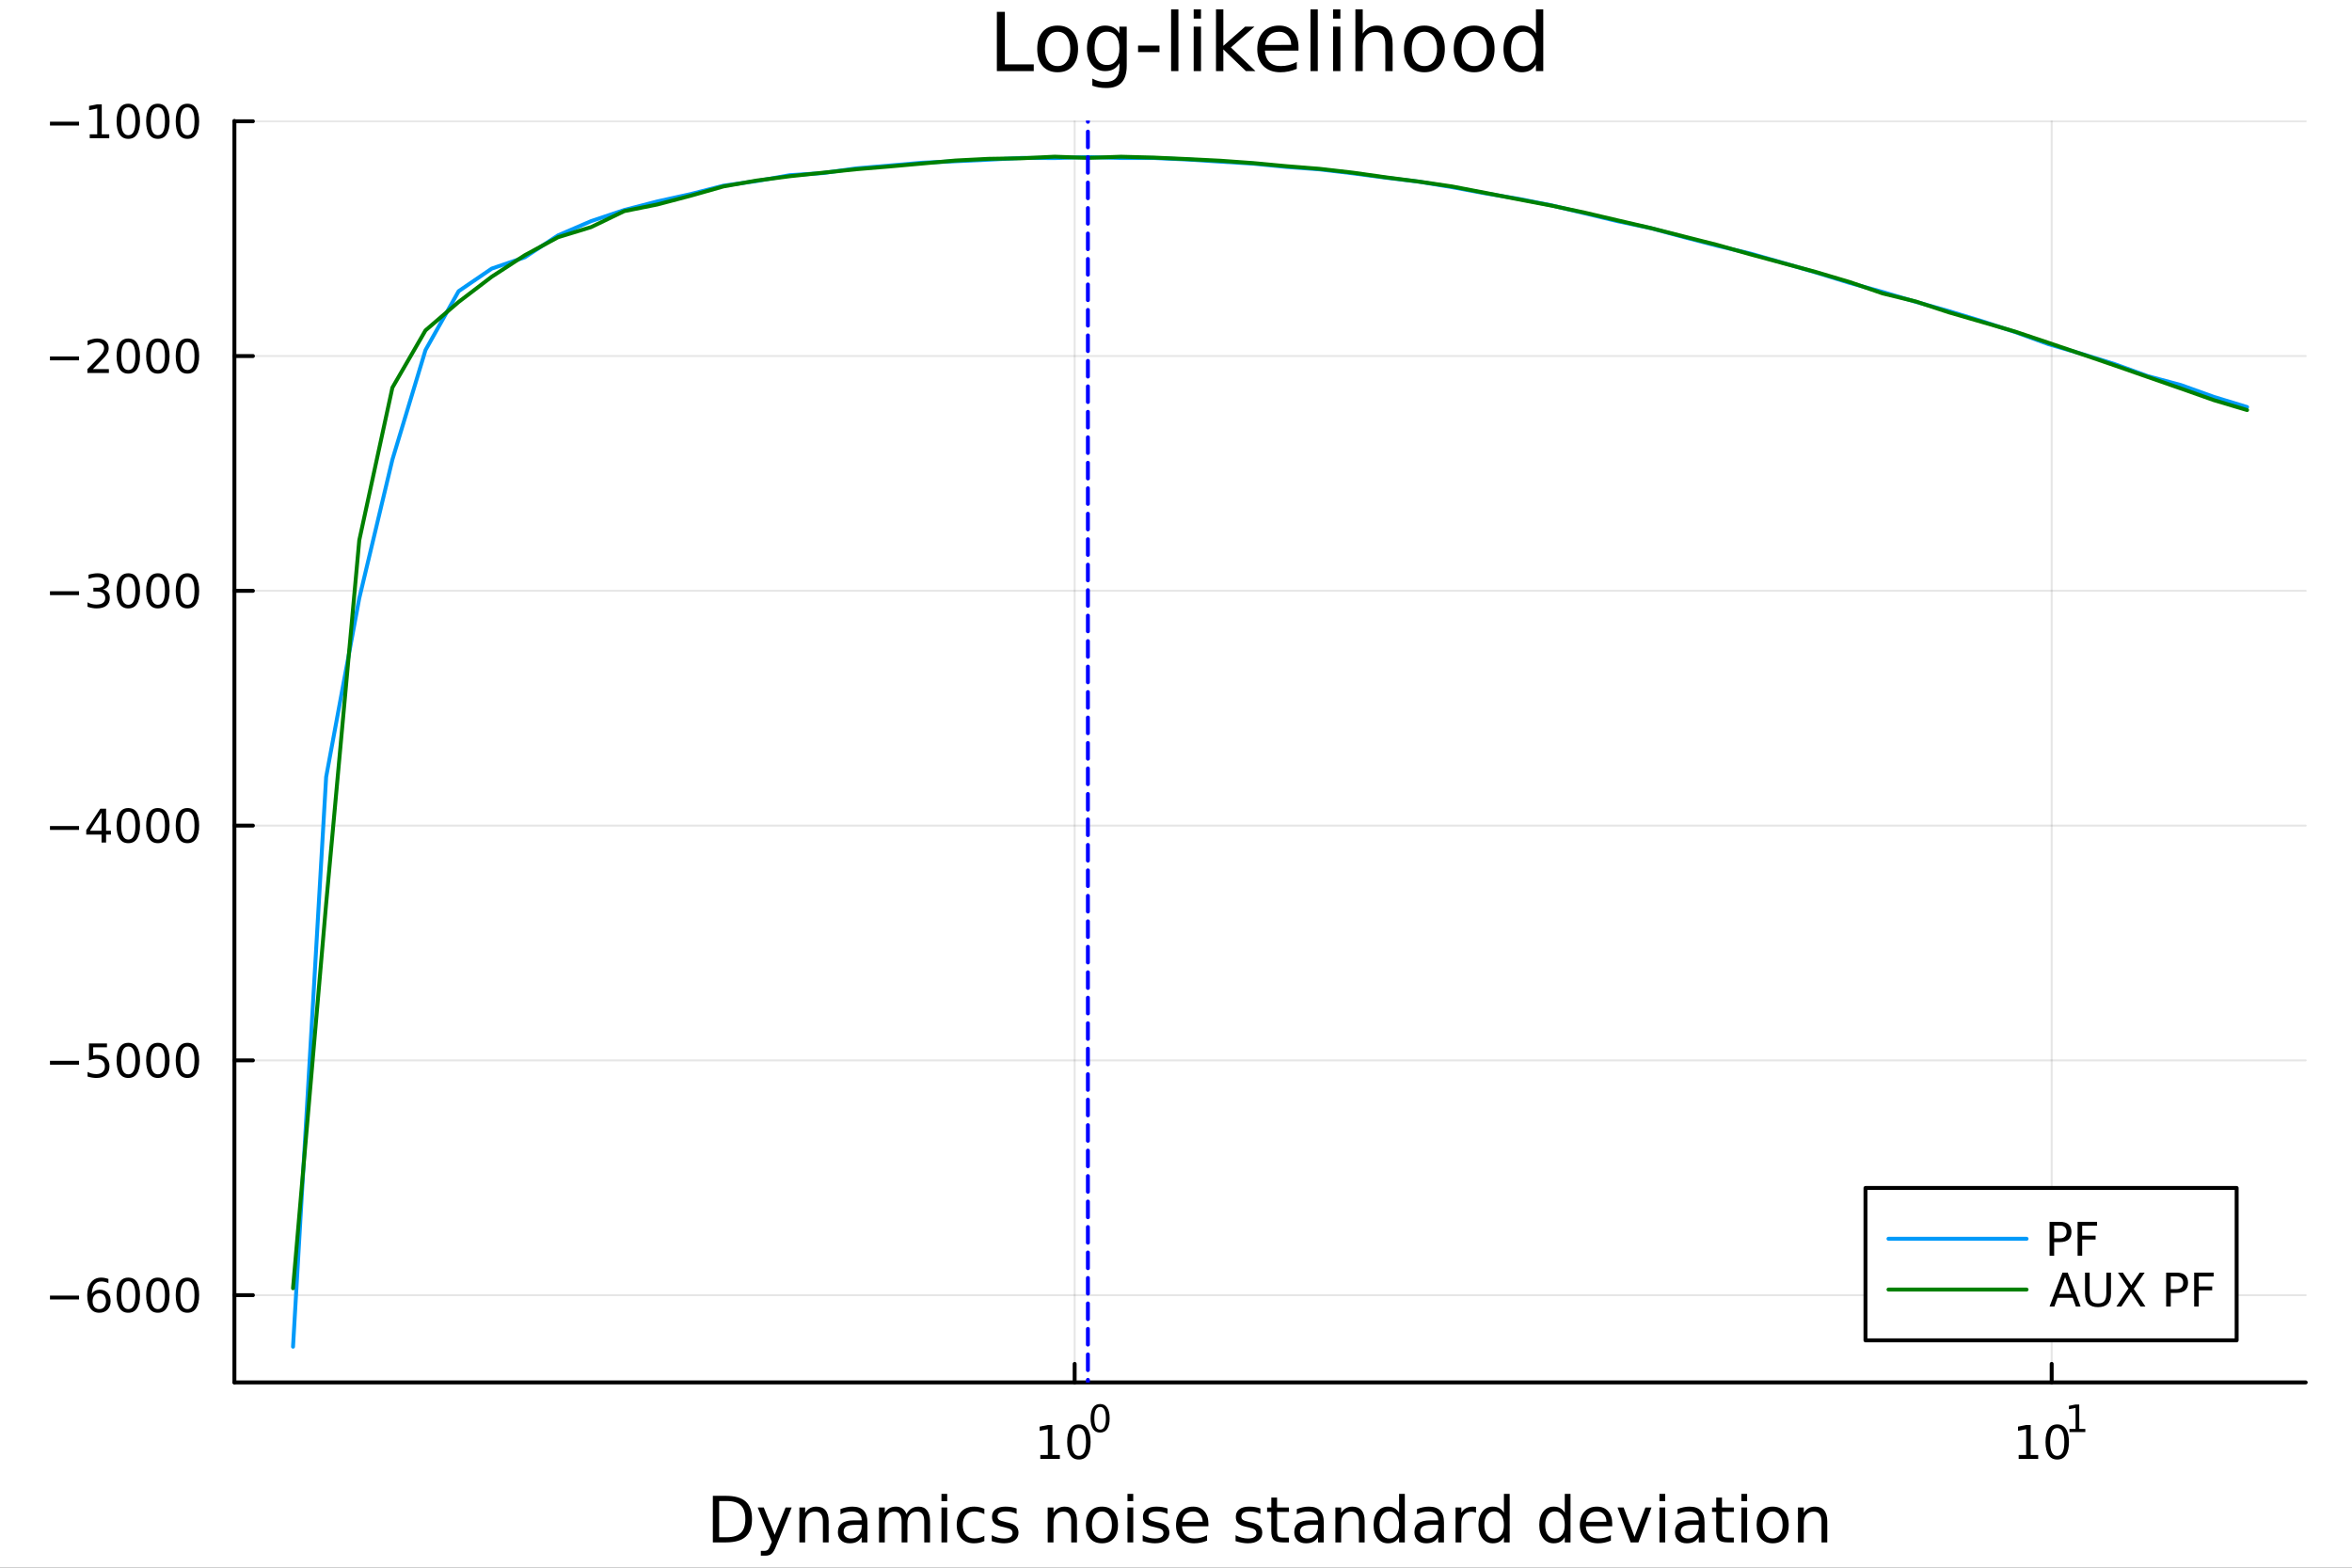 <?xml version="1.0" encoding="utf-8"?>
<svg xmlns="http://www.w3.org/2000/svg" xmlns:xlink="http://www.w3.org/1999/xlink" width="600" height="400" viewBox="0 0 2400 1600">
<rect x="0" y="0" width="2400" height="1600" fill="#333333" stroke="none"/>
<defs>
  <clipPath id="clip560">
    <rect x="0" y="0" width="2400" height="1600"/>
  </clipPath>
</defs>
<path clip-path="url(#clip560)" d="M0 1600 L2400 1600 L2400 0 L0 0  Z" fill="#ffffff" fill-rule="evenodd" fill-opacity="1"/>
<defs>
  <clipPath id="clip561">
    <rect x="480" y="0" width="1681" height="1600"/>
  </clipPath>
</defs>
<path clip-path="url(#clip560)" d="M239.19 1410.9 L2352.76 1410.9 L2352.76 123.472 L239.19 123.472  Z" fill="#ffffff" fill-rule="evenodd" fill-opacity="1"/>
<defs>
  <clipPath id="clip562">
    <rect x="239" y="123" width="2115" height="1288"/>
  </clipPath>
</defs>
<polyline clip-path="url(#clip562)" style="stroke:#000000; stroke-linecap:round; stroke-linejoin:round; stroke-width:2; stroke-opacity:0.1; fill:none" points="1096.58,1410.9 1096.58,123.472 "/>
<polyline clip-path="url(#clip562)" style="stroke:#000000; stroke-linecap:round; stroke-linejoin:round; stroke-width:2; stroke-opacity:0.1; fill:none" points="2093.55,1410.9 2093.55,123.472 "/>
<polyline clip-path="url(#clip562)" style="stroke:#000000; stroke-linecap:round; stroke-linejoin:round; stroke-width:2; stroke-opacity:0.1; fill:none" points="239.19,1321.86 2352.76,1321.86 "/>
<polyline clip-path="url(#clip562)" style="stroke:#000000; stroke-linecap:round; stroke-linejoin:round; stroke-width:2; stroke-opacity:0.1; fill:none" points="239.19,1082.24 2352.76,1082.24 "/>
<polyline clip-path="url(#clip562)" style="stroke:#000000; stroke-linecap:round; stroke-linejoin:round; stroke-width:2; stroke-opacity:0.1; fill:none" points="239.19,842.617 2352.76,842.617 "/>
<polyline clip-path="url(#clip562)" style="stroke:#000000; stroke-linecap:round; stroke-linejoin:round; stroke-width:2; stroke-opacity:0.1; fill:none" points="239.19,602.998 2352.76,602.998 "/>
<polyline clip-path="url(#clip562)" style="stroke:#000000; stroke-linecap:round; stroke-linejoin:round; stroke-width:2; stroke-opacity:0.1; fill:none" points="239.19,363.379 2352.76,363.379 "/>
<polyline clip-path="url(#clip562)" style="stroke:#000000; stroke-linecap:round; stroke-linejoin:round; stroke-width:2; stroke-opacity:0.1; fill:none" points="239.19,123.76 2352.76,123.76 "/>
<polyline clip-path="url(#clip560)" style="stroke:#000000; stroke-linecap:round; stroke-linejoin:round; stroke-width:4; stroke-opacity:1; fill:none" points="239.19,1410.9 2352.76,1410.9 "/>
<polyline clip-path="url(#clip560)" style="stroke:#000000; stroke-linecap:round; stroke-linejoin:round; stroke-width:4; stroke-opacity:1; fill:none" points="1096.58,1410.9 1096.58,1392 "/>
<polyline clip-path="url(#clip560)" style="stroke:#000000; stroke-linecap:round; stroke-linejoin:round; stroke-width:4; stroke-opacity:1; fill:none" points="2093.55,1410.9 2093.55,1392 "/>
<path clip-path="url(#clip560)" d="M1061.56 1485.02 L1069.2 1485.02 L1069.2 1458.66 L1060.89 1460.32 L1060.89 1456.06 L1069.16 1454.4 L1073.83 1454.4 L1073.83 1485.02 L1081.47 1485.02 L1081.47 1488.96 L1061.56 1488.96 L1061.56 1485.02 Z" fill="#000000" fill-rule="nonzero" fill-opacity="1" /><path clip-path="url(#clip560)" d="M1100.91 1457.48 Q1097.3 1457.48 1095.47 1461.04 Q1093.67 1464.58 1093.67 1471.71 Q1093.67 1478.82 1095.47 1482.38 Q1097.3 1485.92 1100.91 1485.92 Q1104.55 1485.92 1106.35 1482.38 Q1108.18 1478.82 1108.18 1471.71 Q1108.18 1464.58 1106.35 1461.04 Q1104.55 1457.48 1100.91 1457.48 M1100.91 1453.77 Q1106.72 1453.77 1109.78 1458.38 Q1112.86 1462.96 1112.86 1471.71 Q1112.86 1480.44 1109.78 1485.04 Q1106.72 1489.63 1100.91 1489.63 Q1095.1 1489.63 1092.03 1485.04 Q1088.97 1480.44 1088.97 1471.71 Q1088.97 1462.96 1092.03 1458.38 Q1095.1 1453.77 1100.91 1453.77 Z" fill="#000000" fill-rule="nonzero" fill-opacity="1" /><path clip-path="url(#clip560)" d="M1122.56 1435.97 Q1119.63 1435.97 1118.14 1438.86 Q1116.68 1441.74 1116.68 1447.53 Q1116.68 1453.31 1118.14 1456.2 Q1119.63 1459.08 1122.56 1459.08 Q1125.52 1459.08 1126.98 1456.2 Q1128.47 1453.31 1128.47 1447.53 Q1128.47 1441.74 1126.98 1438.86 Q1125.52 1435.97 1122.56 1435.97 M1122.56 1432.96 Q1127.28 1432.96 1129.77 1436.7 Q1132.27 1440.43 1132.27 1447.53 Q1132.27 1454.62 1129.77 1458.37 Q1127.28 1462.09 1122.56 1462.09 Q1117.84 1462.09 1115.34 1458.37 Q1112.86 1454.62 1112.86 1447.53 Q1112.86 1440.43 1115.34 1436.7 Q1117.84 1432.96 1122.56 1432.96 Z" fill="#000000" fill-rule="nonzero" fill-opacity="1" /><path clip-path="url(#clip560)" d="M2059.87 1485.02 L2067.51 1485.02 L2067.51 1458.66 L2059.2 1460.32 L2059.2 1456.06 L2067.47 1454.4 L2072.14 1454.4 L2072.14 1485.02 L2079.78 1485.02 L2079.78 1488.96 L2059.87 1488.96 L2059.87 1485.02 Z" fill="#000000" fill-rule="nonzero" fill-opacity="1" /><path clip-path="url(#clip560)" d="M2099.22 1457.48 Q2095.61 1457.48 2093.78 1461.04 Q2091.98 1464.58 2091.98 1471.71 Q2091.98 1478.82 2093.78 1482.38 Q2095.61 1485.92 2099.22 1485.92 Q2102.86 1485.92 2104.66 1482.38 Q2106.49 1478.82 2106.49 1471.71 Q2106.49 1464.58 2104.66 1461.04 Q2102.86 1457.48 2099.22 1457.48 M2099.22 1453.77 Q2105.03 1453.77 2108.09 1458.38 Q2111.17 1462.96 2111.17 1471.71 Q2111.17 1480.44 2108.09 1485.04 Q2105.03 1489.63 2099.22 1489.63 Q2093.41 1489.63 2090.34 1485.04 Q2087.28 1480.44 2087.28 1471.71 Q2087.28 1462.96 2090.34 1458.38 Q2093.41 1453.77 2099.22 1453.77 Z" fill="#000000" fill-rule="nonzero" fill-opacity="1" /><path clip-path="url(#clip560)" d="M2111.71 1458.35 L2117.92 1458.35 L2117.92 1436.93 L2111.17 1438.28 L2111.17 1434.82 L2117.88 1433.47 L2121.68 1433.47 L2121.68 1458.35 L2127.89 1458.35 L2127.89 1461.55 L2111.71 1461.55 L2111.71 1458.35 Z" fill="#000000" fill-rule="nonzero" fill-opacity="1" /><path clip-path="url(#clip560)" d="M733.834 1531.95 L733.834 1568.9 L741.6 1568.9 Q751.435 1568.9 755.986 1564.45 Q760.569 1559.99 760.569 1550.38 Q760.569 1540.83 755.986 1536.4 Q751.435 1531.95 741.6 1531.95 L733.834 1531.95 M727.404 1526.67 L740.613 1526.67 Q754.427 1526.67 760.888 1532.43 Q767.349 1538.16 767.349 1550.38 Q767.349 1562.66 760.856 1568.42 Q754.363 1574.19 740.613 1574.19 L727.404 1574.19 L727.404 1526.67 Z" fill="#000000" fill-rule="nonzero" fill-opacity="1" /><path clip-path="url(#clip560)" d="M792.175 1577.5 Q789.693 1583.86 787.337 1585.8 Q784.982 1587.74 781.035 1587.74 L776.356 1587.74 L776.356 1582.84 L779.794 1582.84 Q782.213 1582.84 783.55 1581.7 Q784.886 1580.55 786.51 1576.29 L787.56 1573.61 L773.142 1538.54 L779.348 1538.54 L790.488 1566.42 L801.628 1538.54 L807.835 1538.54 L792.175 1577.5 Z" fill="#000000" fill-rule="nonzero" fill-opacity="1" /><path clip-path="url(#clip560)" d="M845.552 1552.67 L845.552 1574.19 L839.695 1574.19 L839.695 1552.86 Q839.695 1547.8 837.722 1545.29 Q835.748 1542.77 831.802 1542.77 Q827.059 1542.77 824.322 1545.79 Q821.585 1548.82 821.585 1554.04 L821.585 1574.19 L815.696 1574.19 L815.696 1538.54 L821.585 1538.54 L821.585 1544.08 Q823.685 1540.86 826.518 1539.27 Q829.383 1537.68 833.107 1537.68 Q839.25 1537.68 842.401 1541.5 Q845.552 1545.29 845.552 1552.67 Z" fill="#000000" fill-rule="nonzero" fill-opacity="1" /><path clip-path="url(#clip560)" d="M873.433 1556.27 Q866.336 1556.27 863.598 1557.89 Q860.861 1559.51 860.861 1563.43 Q860.861 1566.55 862.898 1568.39 Q864.967 1570.21 868.5 1570.21 Q873.37 1570.21 876.298 1566.77 Q879.258 1563.3 879.258 1557.57 L879.258 1556.27 L873.433 1556.27 M885.115 1553.85 L885.115 1574.19 L879.258 1574.19 L879.258 1568.77 Q877.253 1572.02 874.261 1573.58 Q871.269 1575.11 866.94 1575.11 Q861.466 1575.11 858.219 1572.05 Q855.005 1568.97 855.005 1563.81 Q855.005 1557.79 859.015 1554.74 Q863.057 1551.68 871.046 1551.68 L879.258 1551.68 L879.258 1551.11 Q879.258 1547.07 876.584 1544.87 Q873.943 1542.64 869.137 1542.64 Q866.081 1542.64 863.185 1543.38 Q860.288 1544.11 857.615 1545.57 L857.615 1540.16 Q860.829 1538.92 863.853 1538.31 Q866.877 1537.68 869.741 1537.68 Q877.476 1537.68 881.295 1541.69 Q885.115 1545.7 885.115 1553.85 Z" fill="#000000" fill-rule="nonzero" fill-opacity="1" /><path clip-path="url(#clip560)" d="M924.932 1545.38 Q927.128 1541.43 930.184 1539.56 Q933.239 1537.68 937.377 1537.68 Q942.947 1537.68 945.971 1541.59 Q948.994 1545.48 948.994 1552.67 L948.994 1574.19 L943.106 1574.19 L943.106 1552.86 Q943.106 1547.74 941.292 1545.25 Q939.478 1542.77 935.754 1542.77 Q931.202 1542.77 928.56 1545.79 Q925.919 1548.82 925.919 1554.04 L925.919 1574.19 L920.03 1574.19 L920.03 1552.86 Q920.03 1547.7 918.216 1545.25 Q916.402 1542.77 912.614 1542.77 Q908.127 1542.77 905.485 1545.83 Q902.843 1548.85 902.843 1554.04 L902.843 1574.19 L896.955 1574.19 L896.955 1538.54 L902.843 1538.54 L902.843 1544.08 Q904.848 1540.8 907.649 1539.24 Q910.45 1537.68 914.301 1537.68 Q918.184 1537.68 920.89 1539.65 Q923.627 1541.62 924.932 1545.38 Z" fill="#000000" fill-rule="nonzero" fill-opacity="1" /><path clip-path="url(#clip560)" d="M960.675 1538.54 L966.532 1538.54 L966.532 1574.19 L960.675 1574.19 L960.675 1538.54 M960.675 1524.66 L966.532 1524.66 L966.532 1532.08 L960.675 1532.08 L960.675 1524.66 Z" fill="#000000" fill-rule="nonzero" fill-opacity="1" /><path clip-path="url(#clip560)" d="M1004.44 1539.91 L1004.44 1545.38 Q1001.96 1544.01 999.443 1543.34 Q996.96 1542.64 994.414 1542.64 Q988.716 1542.64 985.565 1546.27 Q982.414 1549.87 982.414 1556.39 Q982.414 1562.92 985.565 1566.55 Q988.716 1570.14 994.414 1570.14 Q996.96 1570.14 999.443 1569.47 Q1001.96 1568.77 1004.44 1567.41 L1004.44 1572.82 Q1001.99 1573.96 999.347 1574.54 Q996.737 1575.11 993.777 1575.11 Q985.725 1575.11 980.982 1570.05 Q976.24 1564.99 976.24 1556.39 Q976.24 1547.67 981.014 1542.68 Q985.82 1537.68 994.159 1537.68 Q996.865 1537.68 999.443 1538.25 Q1002.02 1538.79 1004.44 1539.91 Z" fill="#000000" fill-rule="nonzero" fill-opacity="1" /><path clip-path="url(#clip560)" d="M1037.35 1539.59 L1037.35 1545.13 Q1034.87 1543.85 1032.19 1543.22 Q1029.52 1542.58 1026.66 1542.58 Q1022.3 1542.58 1020.1 1543.92 Q1017.93 1545.25 1017.93 1547.93 Q1017.93 1549.96 1019.49 1551.14 Q1021.05 1552.29 1025.76 1553.34 L1027.77 1553.78 Q1034.01 1555.12 1036.62 1557.57 Q1039.26 1559.99 1039.26 1564.35 Q1039.26 1569.32 1035.31 1572.21 Q1031.4 1575.11 1024.52 1575.11 Q1021.66 1575.11 1018.54 1574.54 Q1015.45 1573.99 1012.01 1572.88 L1012.01 1566.83 Q1015.26 1568.52 1018.41 1569.38 Q1021.56 1570.21 1024.65 1570.21 Q1028.79 1570.21 1031.02 1568.81 Q1033.24 1567.37 1033.24 1564.8 Q1033.24 1562.41 1031.62 1561.14 Q1030.03 1559.86 1024.59 1558.68 L1022.55 1558.21 Q1017.11 1557.06 1014.69 1554.71 Q1012.27 1552.32 1012.27 1548.18 Q1012.27 1543.15 1015.83 1540.42 Q1019.4 1537.68 1025.96 1537.68 Q1029.2 1537.68 1032.07 1538.16 Q1034.93 1538.63 1037.35 1539.59 Z" fill="#000000" fill-rule="nonzero" fill-opacity="1" /><path clip-path="url(#clip560)" d="M1098.94 1552.67 L1098.94 1574.19 L1093.08 1574.19 L1093.08 1552.86 Q1093.08 1547.8 1091.11 1545.29 Q1089.14 1542.77 1085.19 1542.77 Q1080.45 1542.77 1077.71 1545.79 Q1074.97 1548.82 1074.97 1554.04 L1074.97 1574.19 L1069.08 1574.19 L1069.08 1538.54 L1074.97 1538.54 L1074.97 1544.08 Q1077.07 1540.86 1079.91 1539.27 Q1082.77 1537.68 1086.49 1537.68 Q1092.64 1537.68 1095.79 1541.5 Q1098.94 1545.29 1098.94 1552.67 Z" fill="#000000" fill-rule="nonzero" fill-opacity="1" /><path clip-path="url(#clip560)" d="M1124.43 1542.64 Q1119.72 1542.64 1116.99 1546.34 Q1114.25 1550 1114.25 1556.39 Q1114.25 1562.79 1116.95 1566.48 Q1119.69 1570.14 1124.43 1570.14 Q1129.11 1570.14 1131.85 1566.45 Q1134.59 1562.76 1134.59 1556.39 Q1134.59 1550.06 1131.85 1546.37 Q1129.11 1542.64 1124.43 1542.64 M1124.43 1537.68 Q1132.07 1537.68 1136.43 1542.64 Q1140.79 1547.61 1140.79 1556.39 Q1140.79 1565.15 1136.43 1570.14 Q1132.07 1575.11 1124.43 1575.11 Q1116.76 1575.11 1112.4 1570.14 Q1108.07 1565.15 1108.07 1556.39 Q1108.07 1547.61 1112.4 1542.64 Q1116.76 1537.68 1124.43 1537.68 Z" fill="#000000" fill-rule="nonzero" fill-opacity="1" /><path clip-path="url(#clip560)" d="M1150.5 1538.54 L1156.36 1538.54 L1156.36 1574.19 L1150.5 1574.19 L1150.5 1538.54 M1150.5 1524.66 L1156.36 1524.66 L1156.36 1532.08 L1150.5 1532.08 L1150.5 1524.66 Z" fill="#000000" fill-rule="nonzero" fill-opacity="1" /><path clip-path="url(#clip560)" d="M1191.34 1539.59 L1191.34 1545.13 Q1188.85 1543.85 1186.18 1543.22 Q1183.51 1542.58 1180.64 1542.58 Q1176.28 1542.58 1174.09 1543.92 Q1171.92 1545.25 1171.92 1547.93 Q1171.92 1549.96 1173.48 1551.14 Q1175.04 1552.29 1179.75 1553.34 L1181.76 1553.78 Q1187.99 1555.12 1190.6 1557.57 Q1193.25 1559.99 1193.25 1564.35 Q1193.25 1569.32 1189.3 1572.21 Q1185.38 1575.11 1178.51 1575.11 Q1175.65 1575.11 1172.53 1574.54 Q1169.44 1573.99 1166 1572.88 L1166 1566.83 Q1169.25 1568.52 1172.4 1569.38 Q1175.55 1570.21 1178.64 1570.21 Q1182.77 1570.21 1185 1568.81 Q1187.23 1567.37 1187.23 1564.8 Q1187.23 1562.41 1185.61 1561.14 Q1184.02 1559.86 1178.57 1558.68 L1176.54 1558.21 Q1171.09 1557.06 1168.67 1554.71 Q1166.26 1552.32 1166.26 1548.18 Q1166.26 1543.15 1169.82 1540.42 Q1173.39 1537.68 1179.94 1537.68 Q1183.19 1537.68 1186.05 1538.16 Q1188.92 1538.63 1191.34 1539.59 Z" fill="#000000" fill-rule="nonzero" fill-opacity="1" /><path clip-path="url(#clip560)" d="M1233.06 1554.9 L1233.06 1557.76 L1206.14 1557.76 Q1206.52 1563.81 1209.77 1566.99 Q1213.04 1570.14 1218.87 1570.14 Q1222.24 1570.14 1225.39 1569.32 Q1228.58 1568.49 1231.7 1566.83 L1231.7 1572.37 Q1228.54 1573.71 1225.23 1574.41 Q1221.92 1575.11 1218.52 1575.11 Q1209.99 1575.11 1204.99 1570.14 Q1200.03 1565.18 1200.03 1556.71 Q1200.03 1547.96 1204.74 1542.83 Q1209.48 1537.68 1217.5 1537.68 Q1224.69 1537.68 1228.86 1542.33 Q1233.06 1546.94 1233.06 1554.9 M1227.21 1553.18 Q1227.14 1548.37 1224.5 1545.51 Q1221.89 1542.64 1217.56 1542.64 Q1212.66 1542.64 1209.7 1545.41 Q1206.77 1548.18 1206.33 1553.21 L1227.21 1553.18 Z" fill="#000000" fill-rule="nonzero" fill-opacity="1" /><path clip-path="url(#clip560)" d="M1286.12 1539.59 L1286.12 1545.13 Q1283.64 1543.85 1280.97 1543.22 Q1278.29 1542.58 1275.43 1542.58 Q1271.07 1542.58 1268.87 1543.92 Q1266.71 1545.25 1266.71 1547.93 Q1266.71 1549.96 1268.27 1551.14 Q1269.83 1552.29 1274.54 1553.34 L1276.54 1553.78 Q1282.78 1555.12 1285.39 1557.57 Q1288.03 1559.99 1288.03 1564.35 Q1288.03 1569.32 1284.09 1572.21 Q1280.17 1575.11 1273.3 1575.11 Q1270.43 1575.11 1267.31 1574.54 Q1264.22 1573.99 1260.79 1572.88 L1260.79 1566.83 Q1264.03 1568.52 1267.18 1569.38 Q1270.34 1570.21 1273.42 1570.21 Q1277.56 1570.21 1279.79 1568.81 Q1282.02 1567.37 1282.02 1564.8 Q1282.02 1562.41 1280.39 1561.14 Q1278.8 1559.86 1273.36 1558.68 L1271.32 1558.21 Q1265.88 1557.06 1263.46 1554.71 Q1261.04 1552.32 1261.04 1548.18 Q1261.04 1543.15 1264.61 1540.42 Q1268.17 1537.68 1274.73 1537.68 Q1277.97 1537.68 1280.84 1538.16 Q1283.7 1538.63 1286.12 1539.59 Z" fill="#000000" fill-rule="nonzero" fill-opacity="1" /><path clip-path="url(#clip560)" d="M1303.15 1528.42 L1303.15 1538.54 L1315.21 1538.54 L1315.21 1543.09 L1303.15 1543.09 L1303.15 1562.44 Q1303.15 1566.8 1304.33 1568.04 Q1305.54 1569.28 1309.2 1569.28 L1315.21 1569.28 L1315.21 1574.19 L1309.2 1574.19 Q1302.42 1574.19 1299.84 1571.67 Q1297.26 1569.12 1297.26 1562.44 L1297.26 1543.09 L1292.97 1543.09 L1292.97 1538.54 L1297.26 1538.54 L1297.26 1528.42 L1303.15 1528.42 Z" fill="#000000" fill-rule="nonzero" fill-opacity="1" /><path clip-path="url(#clip560)" d="M1339.12 1556.27 Q1332.02 1556.27 1329.28 1557.89 Q1326.54 1559.51 1326.54 1563.43 Q1326.54 1566.55 1328.58 1568.39 Q1330.65 1570.21 1334.18 1570.21 Q1339.05 1570.21 1341.98 1566.77 Q1344.94 1563.3 1344.94 1557.57 L1344.94 1556.27 L1339.12 1556.27 M1350.8 1553.85 L1350.8 1574.19 L1344.94 1574.19 L1344.94 1568.77 Q1342.94 1572.02 1339.94 1573.58 Q1336.95 1575.11 1332.62 1575.11 Q1327.15 1575.11 1323.9 1572.05 Q1320.69 1568.97 1320.69 1563.81 Q1320.69 1557.79 1324.7 1554.74 Q1328.74 1551.68 1336.73 1551.68 L1344.94 1551.68 L1344.94 1551.11 Q1344.94 1547.07 1342.27 1544.87 Q1339.63 1542.64 1334.82 1542.64 Q1331.76 1542.64 1328.87 1543.38 Q1325.97 1544.11 1323.3 1545.57 L1323.3 1540.16 Q1326.51 1538.92 1329.54 1538.31 Q1332.56 1537.68 1335.42 1537.68 Q1343.16 1537.68 1346.98 1541.69 Q1350.8 1545.7 1350.8 1553.85 Z" fill="#000000" fill-rule="nonzero" fill-opacity="1" /><path clip-path="url(#clip560)" d="M1392.49 1552.67 L1392.49 1574.19 L1386.64 1574.19 L1386.64 1552.86 Q1386.64 1547.8 1384.66 1545.29 Q1382.69 1542.77 1378.74 1542.77 Q1374 1542.77 1371.26 1545.79 Q1368.53 1548.82 1368.53 1554.04 L1368.53 1574.19 L1362.64 1574.19 L1362.64 1538.54 L1368.53 1538.54 L1368.53 1544.08 Q1370.63 1540.86 1373.46 1539.27 Q1376.32 1537.68 1380.05 1537.68 Q1386.19 1537.68 1389.34 1541.5 Q1392.49 1545.29 1392.49 1552.67 Z" fill="#000000" fill-rule="nonzero" fill-opacity="1" /><path clip-path="url(#clip560)" d="M1427.63 1543.95 L1427.63 1524.66 L1433.49 1524.66 L1433.49 1574.19 L1427.63 1574.19 L1427.63 1568.84 Q1425.79 1572.02 1422.95 1573.58 Q1420.15 1575.11 1416.21 1575.11 Q1409.74 1575.11 1405.67 1569.95 Q1401.63 1564.8 1401.63 1556.39 Q1401.63 1547.99 1405.67 1542.83 Q1409.74 1537.68 1416.21 1537.68 Q1420.15 1537.68 1422.95 1539.24 Q1425.79 1540.77 1427.63 1543.95 M1407.68 1556.39 Q1407.68 1562.85 1410.32 1566.55 Q1412.99 1570.21 1417.64 1570.21 Q1422.28 1570.21 1424.96 1566.55 Q1427.63 1562.85 1427.63 1556.39 Q1427.63 1549.93 1424.96 1546.27 Q1422.28 1542.58 1417.64 1542.58 Q1412.99 1542.58 1410.32 1546.27 Q1407.68 1549.93 1407.68 1556.39 Z" fill="#000000" fill-rule="nonzero" fill-opacity="1" /><path clip-path="url(#clip560)" d="M1461.75 1556.27 Q1454.65 1556.27 1451.92 1557.89 Q1449.18 1559.51 1449.18 1563.43 Q1449.18 1566.55 1451.22 1568.39 Q1453.29 1570.21 1456.82 1570.21 Q1461.69 1570.21 1464.62 1566.77 Q1467.58 1563.3 1467.58 1557.57 L1467.58 1556.27 L1461.75 1556.27 M1473.43 1553.85 L1473.43 1574.19 L1467.58 1574.19 L1467.58 1568.77 Q1465.57 1572.02 1462.58 1573.58 Q1459.59 1575.11 1455.26 1575.11 Q1449.78 1575.11 1446.54 1572.05 Q1443.32 1568.97 1443.32 1563.81 Q1443.32 1557.79 1447.33 1554.74 Q1451.38 1551.68 1459.36 1551.68 L1467.58 1551.68 L1467.58 1551.11 Q1467.58 1547.07 1464.9 1544.87 Q1462.26 1542.64 1457.46 1542.64 Q1454.4 1542.64 1451.5 1543.38 Q1448.61 1544.11 1445.93 1545.57 L1445.93 1540.16 Q1449.15 1538.92 1452.17 1538.31 Q1455.2 1537.68 1458.06 1537.68 Q1465.79 1537.68 1469.61 1541.69 Q1473.43 1545.7 1473.43 1553.85 Z" fill="#000000" fill-rule="nonzero" fill-opacity="1" /><path clip-path="url(#clip560)" d="M1506.15 1544.01 Q1505.17 1543.44 1503.99 1543.18 Q1502.84 1542.9 1501.44 1542.9 Q1496.48 1542.9 1493.8 1546.14 Q1491.16 1549.36 1491.16 1555.41 L1491.16 1574.19 L1485.27 1574.19 L1485.27 1538.54 L1491.16 1538.54 L1491.16 1544.08 Q1493.01 1540.83 1495.97 1539.27 Q1498.93 1537.68 1503.16 1537.68 Q1503.77 1537.68 1504.5 1537.77 Q1505.23 1537.84 1506.12 1538 L1506.15 1544.01 Z" fill="#000000" fill-rule="nonzero" fill-opacity="1" /><path clip-path="url(#clip560)" d="M1534.61 1543.95 L1534.61 1524.66 L1540.46 1524.66 L1540.46 1574.19 L1534.61 1574.19 L1534.61 1568.84 Q1532.76 1572.02 1529.93 1573.58 Q1527.13 1575.11 1523.18 1575.11 Q1516.72 1575.11 1512.65 1569.95 Q1508.6 1564.8 1508.6 1556.39 Q1508.6 1547.99 1512.65 1542.83 Q1516.72 1537.68 1523.18 1537.68 Q1527.13 1537.68 1529.93 1539.24 Q1532.76 1540.77 1534.61 1543.95 M1514.65 1556.39 Q1514.65 1562.85 1517.29 1566.55 Q1519.97 1570.21 1524.61 1570.21 Q1529.26 1570.21 1531.93 1566.55 Q1534.61 1562.85 1534.61 1556.39 Q1534.61 1549.93 1531.93 1546.27 Q1529.26 1542.58 1524.61 1542.58 Q1519.97 1542.58 1517.29 1546.27 Q1514.65 1549.93 1514.65 1556.39 Z" fill="#000000" fill-rule="nonzero" fill-opacity="1" /><path clip-path="url(#clip560)" d="M1596.71 1543.95 L1596.71 1524.66 L1602.56 1524.66 L1602.56 1574.19 L1596.71 1574.19 L1596.71 1568.84 Q1594.86 1572.02 1592.03 1573.58 Q1589.23 1575.11 1585.28 1575.11 Q1578.82 1575.11 1574.74 1569.95 Q1570.7 1564.8 1570.7 1556.39 Q1570.7 1547.99 1574.74 1542.83 Q1578.82 1537.68 1585.28 1537.68 Q1589.23 1537.68 1592.03 1539.24 Q1594.86 1540.77 1596.71 1543.95 M1576.75 1556.39 Q1576.75 1562.85 1579.39 1566.55 Q1582.06 1570.21 1586.71 1570.21 Q1591.36 1570.21 1594.03 1566.55 Q1596.71 1562.85 1596.71 1556.39 Q1596.71 1549.93 1594.03 1546.27 Q1591.36 1542.58 1586.71 1542.58 Q1582.06 1542.58 1579.39 1546.27 Q1576.75 1549.93 1576.75 1556.39 Z" fill="#000000" fill-rule="nonzero" fill-opacity="1" /><path clip-path="url(#clip560)" d="M1645.12 1554.9 L1645.12 1557.76 L1618.19 1557.76 Q1618.57 1563.81 1621.82 1566.99 Q1625.1 1570.14 1630.92 1570.14 Q1634.29 1570.14 1637.45 1569.32 Q1640.63 1568.49 1643.75 1566.83 L1643.75 1572.37 Q1640.6 1573.71 1637.29 1574.41 Q1633.98 1575.11 1630.57 1575.11 Q1622.04 1575.11 1617.04 1570.14 Q1612.08 1565.18 1612.08 1556.71 Q1612.08 1547.96 1616.79 1542.83 Q1621.53 1537.68 1629.55 1537.68 Q1636.75 1537.68 1640.91 1542.33 Q1645.12 1546.94 1645.12 1554.9 M1639.26 1553.18 Q1639.2 1548.37 1636.55 1545.51 Q1633.94 1542.64 1629.62 1542.64 Q1624.71 1542.64 1621.75 1545.41 Q1618.83 1548.18 1618.38 1553.21 L1639.26 1553.18 Z" fill="#000000" fill-rule="nonzero" fill-opacity="1" /><path clip-path="url(#clip560)" d="M1650.53 1538.54 L1656.73 1538.54 L1667.87 1568.46 L1679.01 1538.54 L1685.22 1538.54 L1671.85 1574.19 L1663.9 1574.19 L1650.53 1538.54 Z" fill="#000000" fill-rule="nonzero" fill-opacity="1" /><path clip-path="url(#clip560)" d="M1693.3 1538.54 L1699.16 1538.54 L1699.16 1574.19 L1693.3 1574.19 L1693.3 1538.54 M1693.3 1524.66 L1699.16 1524.66 L1699.16 1532.08 L1693.3 1532.08 L1693.3 1524.66 Z" fill="#000000" fill-rule="nonzero" fill-opacity="1" /><path clip-path="url(#clip560)" d="M1727.62 1556.27 Q1720.52 1556.27 1717.78 1557.89 Q1715.04 1559.51 1715.04 1563.43 Q1715.04 1566.55 1717.08 1568.39 Q1719.15 1570.21 1722.68 1570.21 Q1727.55 1570.21 1730.48 1566.77 Q1733.44 1563.3 1733.44 1557.57 L1733.44 1556.27 L1727.62 1556.27 M1739.3 1553.85 L1739.3 1574.19 L1733.44 1574.19 L1733.44 1568.77 Q1731.44 1572.02 1728.44 1573.58 Q1725.45 1575.11 1721.12 1575.11 Q1715.65 1575.11 1712.4 1572.05 Q1709.19 1568.97 1709.19 1563.81 Q1709.19 1557.79 1713.2 1554.74 Q1717.24 1551.68 1725.23 1551.68 L1733.44 1551.68 L1733.44 1551.11 Q1733.44 1547.07 1730.77 1544.87 Q1728.13 1542.64 1723.32 1542.64 Q1720.26 1542.64 1717.37 1543.38 Q1714.47 1544.11 1711.8 1545.57 L1711.8 1540.16 Q1715.01 1538.92 1718.04 1538.31 Q1721.06 1537.68 1723.92 1537.68 Q1731.66 1537.68 1735.48 1541.69 Q1739.3 1545.7 1739.3 1553.85 Z" fill="#000000" fill-rule="nonzero" fill-opacity="1" /><path clip-path="url(#clip560)" d="M1757.15 1528.42 L1757.15 1538.54 L1769.22 1538.54 L1769.22 1543.09 L1757.15 1543.09 L1757.15 1562.44 Q1757.15 1566.8 1758.33 1568.04 Q1759.54 1569.28 1763.2 1569.28 L1769.22 1569.28 L1769.22 1574.19 L1763.2 1574.19 Q1756.42 1574.19 1753.84 1571.67 Q1751.26 1569.12 1751.26 1562.44 L1751.26 1543.09 L1746.97 1543.09 L1746.97 1538.54 L1751.26 1538.54 L1751.26 1528.42 L1757.15 1528.42 Z" fill="#000000" fill-rule="nonzero" fill-opacity="1" /><path clip-path="url(#clip560)" d="M1776.92 1538.54 L1782.77 1538.54 L1782.77 1574.19 L1776.92 1574.19 L1776.92 1538.54 M1776.92 1524.66 L1782.77 1524.66 L1782.77 1532.08 L1776.92 1532.08 L1776.92 1524.66 Z" fill="#000000" fill-rule="nonzero" fill-opacity="1" /><path clip-path="url(#clip560)" d="M1808.84 1542.64 Q1804.13 1542.64 1801.39 1546.34 Q1798.66 1550 1798.66 1556.39 Q1798.66 1562.79 1801.36 1566.48 Q1804.1 1570.14 1808.84 1570.14 Q1813.52 1570.14 1816.26 1566.45 Q1819 1562.76 1819 1556.39 Q1819 1550.06 1816.26 1546.37 Q1813.52 1542.64 1808.84 1542.64 M1808.84 1537.68 Q1816.48 1537.68 1820.84 1542.64 Q1825.2 1547.61 1825.2 1556.39 Q1825.2 1565.15 1820.84 1570.14 Q1816.48 1575.11 1808.84 1575.11 Q1801.17 1575.11 1796.81 1570.14 Q1792.48 1565.15 1792.48 1556.39 Q1792.48 1547.61 1796.81 1542.64 Q1801.17 1537.68 1808.84 1537.68 Z" fill="#000000" fill-rule="nonzero" fill-opacity="1" /><path clip-path="url(#clip560)" d="M1864.54 1552.67 L1864.54 1574.19 L1858.69 1574.19 L1858.69 1552.86 Q1858.69 1547.8 1856.71 1545.29 Q1854.74 1542.77 1850.79 1542.77 Q1846.05 1542.77 1843.31 1545.79 Q1840.58 1548.82 1840.58 1554.04 L1840.58 1574.19 L1834.69 1574.19 L1834.69 1538.54 L1840.58 1538.54 L1840.58 1544.08 Q1842.68 1540.86 1845.51 1539.27 Q1848.37 1537.68 1852.1 1537.68 Q1858.24 1537.68 1861.39 1541.5 Q1864.54 1545.29 1864.54 1552.67 Z" fill="#000000" fill-rule="nonzero" fill-opacity="1" /><polyline clip-path="url(#clip560)" style="stroke:#000000; stroke-linecap:round; stroke-linejoin:round; stroke-width:4; stroke-opacity:1; fill:none" points="239.19,1410.9 239.19,123.472 "/>
<polyline clip-path="url(#clip560)" style="stroke:#000000; stroke-linecap:round; stroke-linejoin:round; stroke-width:4; stroke-opacity:1; fill:none" points="239.19,1321.86 258.088,1321.86 "/>
<polyline clip-path="url(#clip560)" style="stroke:#000000; stroke-linecap:round; stroke-linejoin:round; stroke-width:4; stroke-opacity:1; fill:none" points="239.19,1082.24 258.088,1082.24 "/>
<polyline clip-path="url(#clip560)" style="stroke:#000000; stroke-linecap:round; stroke-linejoin:round; stroke-width:4; stroke-opacity:1; fill:none" points="239.19,842.617 258.088,842.617 "/>
<polyline clip-path="url(#clip560)" style="stroke:#000000; stroke-linecap:round; stroke-linejoin:round; stroke-width:4; stroke-opacity:1; fill:none" points="239.19,602.998 258.088,602.998 "/>
<polyline clip-path="url(#clip560)" style="stroke:#000000; stroke-linecap:round; stroke-linejoin:round; stroke-width:4; stroke-opacity:1; fill:none" points="239.19,363.379 258.088,363.379 "/>
<polyline clip-path="url(#clip560)" style="stroke:#000000; stroke-linecap:round; stroke-linejoin:round; stroke-width:4; stroke-opacity:1; fill:none" points="239.19,123.76 258.088,123.76 "/>
<path clip-path="url(#clip560)" d="M50.992 1322.31 L80.668 1322.31 L80.668 1326.24 L50.992 1326.24 L50.992 1322.31 Z" fill="#000000" fill-rule="nonzero" fill-opacity="1" /><path clip-path="url(#clip560)" d="M101.339 1319.99 Q98.191 1319.99 96.339 1322.14 Q94.51 1324.3 94.51 1328.05 Q94.51 1331.77 96.339 1333.95 Q98.191 1336.1 101.339 1336.1 Q104.487 1336.1 106.316 1333.95 Q108.168 1331.77 108.168 1328.05 Q108.168 1324.3 106.316 1322.14 Q104.487 1319.99 101.339 1319.99 M110.621 1305.34 L110.621 1309.6 Q108.862 1308.76 107.057 1308.33 Q105.274 1307.89 103.515 1307.89 Q98.885 1307.89 96.432 1311.01 Q94.001 1314.14 93.654 1320.45 Q95.02 1318.44 97.08 1317.38 Q99.14 1316.29 101.617 1316.29 Q106.825 1316.29 109.834 1319.46 Q112.867 1322.61 112.867 1328.05 Q112.867 1333.37 109.719 1336.59 Q106.571 1339.81 101.339 1339.81 Q95.344 1339.81 92.172 1335.22 Q89.001 1330.62 89.001 1321.89 Q89.001 1313.7 92.89 1308.83 Q96.779 1303.95 103.33 1303.95 Q105.089 1303.95 106.871 1304.3 Q108.677 1304.64 110.621 1305.34 Z" fill="#000000" fill-rule="nonzero" fill-opacity="1" /><path clip-path="url(#clip560)" d="M130.922 1307.65 Q127.311 1307.65 125.482 1311.22 Q123.677 1314.76 123.677 1321.89 Q123.677 1329 125.482 1332.56 Q127.311 1336.1 130.922 1336.1 Q134.556 1336.1 136.362 1332.56 Q138.191 1329 138.191 1321.89 Q138.191 1314.76 136.362 1311.22 Q134.556 1307.65 130.922 1307.65 M130.922 1303.95 Q136.732 1303.95 139.788 1308.56 Q142.867 1313.14 142.867 1321.89 Q142.867 1330.62 139.788 1335.22 Q136.732 1339.81 130.922 1339.81 Q125.112 1339.81 122.033 1335.22 Q118.978 1330.62 118.978 1321.89 Q118.978 1313.14 122.033 1308.56 Q125.112 1303.95 130.922 1303.95 Z" fill="#000000" fill-rule="nonzero" fill-opacity="1" /><path clip-path="url(#clip560)" d="M161.084 1307.65 Q157.473 1307.65 155.644 1311.22 Q153.839 1314.76 153.839 1321.89 Q153.839 1329 155.644 1332.56 Q157.473 1336.1 161.084 1336.1 Q164.718 1336.1 166.524 1332.56 Q168.353 1329 168.353 1321.89 Q168.353 1314.76 166.524 1311.22 Q164.718 1307.65 161.084 1307.65 M161.084 1303.95 Q166.894 1303.95 169.95 1308.56 Q173.029 1313.14 173.029 1321.89 Q173.029 1330.62 169.95 1335.22 Q166.894 1339.81 161.084 1339.81 Q155.274 1339.81 152.195 1335.22 Q149.14 1330.62 149.14 1321.89 Q149.14 1313.14 152.195 1308.56 Q155.274 1303.95 161.084 1303.95 Z" fill="#000000" fill-rule="nonzero" fill-opacity="1" /><path clip-path="url(#clip560)" d="M191.246 1307.65 Q187.635 1307.65 185.806 1311.22 Q184.001 1314.76 184.001 1321.89 Q184.001 1329 185.806 1332.56 Q187.635 1336.1 191.246 1336.1 Q194.88 1336.1 196.686 1332.56 Q198.514 1329 198.514 1321.89 Q198.514 1314.76 196.686 1311.22 Q194.88 1307.65 191.246 1307.65 M191.246 1303.95 Q197.056 1303.95 200.112 1308.56 Q203.19 1313.14 203.19 1321.89 Q203.19 1330.62 200.112 1335.22 Q197.056 1339.81 191.246 1339.81 Q185.436 1339.81 182.357 1335.22 Q179.302 1330.62 179.302 1321.89 Q179.302 1313.14 182.357 1308.56 Q185.436 1303.95 191.246 1303.95 Z" fill="#000000" fill-rule="nonzero" fill-opacity="1" /><path clip-path="url(#clip560)" d="M50.992 1082.69 L80.668 1082.69 L80.668 1086.62 L50.992 1086.62 L50.992 1082.69 Z" fill="#000000" fill-rule="nonzero" fill-opacity="1" /><path clip-path="url(#clip560)" d="M90.807 1064.96 L109.163 1064.96 L109.163 1068.89 L95.089 1068.89 L95.089 1077.36 Q96.108 1077.02 97.126 1076.85 Q98.145 1076.67 99.163 1076.67 Q104.95 1076.67 108.33 1079.84 Q111.709 1083.01 111.709 1088.43 Q111.709 1094.01 108.237 1097.11 Q104.765 1100.19 98.446 1100.19 Q96.27 1100.19 94.001 1099.82 Q91.756 1099.45 89.348 1098.71 L89.348 1094.01 Q91.432 1095.14 93.654 1095.7 Q95.876 1096.25 98.353 1096.25 Q102.358 1096.25 104.696 1094.15 Q107.033 1092.04 107.033 1088.43 Q107.033 1084.82 104.696 1082.71 Q102.358 1080.6 98.353 1080.6 Q96.478 1080.6 94.603 1081.02 Q92.751 1081.44 90.807 1082.32 L90.807 1064.96 Z" fill="#000000" fill-rule="nonzero" fill-opacity="1" /><path clip-path="url(#clip560)" d="M130.922 1068.03 Q127.311 1068.03 125.482 1071.6 Q123.677 1075.14 123.677 1082.27 Q123.677 1089.38 125.482 1092.94 Q127.311 1096.48 130.922 1096.48 Q134.556 1096.48 136.362 1092.94 Q138.191 1089.38 138.191 1082.27 Q138.191 1075.14 136.362 1071.6 Q134.556 1068.03 130.922 1068.03 M130.922 1064.33 Q136.732 1064.33 139.788 1068.94 Q142.867 1073.52 142.867 1082.27 Q142.867 1091 139.788 1095.6 Q136.732 1100.19 130.922 1100.19 Q125.112 1100.19 122.033 1095.6 Q118.978 1091 118.978 1082.27 Q118.978 1073.52 122.033 1068.94 Q125.112 1064.33 130.922 1064.33 Z" fill="#000000" fill-rule="nonzero" fill-opacity="1" /><path clip-path="url(#clip560)" d="M161.084 1068.03 Q157.473 1068.03 155.644 1071.6 Q153.839 1075.14 153.839 1082.27 Q153.839 1089.38 155.644 1092.94 Q157.473 1096.48 161.084 1096.48 Q164.718 1096.48 166.524 1092.94 Q168.353 1089.38 168.353 1082.27 Q168.353 1075.14 166.524 1071.6 Q164.718 1068.03 161.084 1068.03 M161.084 1064.33 Q166.894 1064.33 169.95 1068.94 Q173.029 1073.52 173.029 1082.27 Q173.029 1091 169.95 1095.6 Q166.894 1100.19 161.084 1100.19 Q155.274 1100.19 152.195 1095.6 Q149.14 1091 149.14 1082.27 Q149.14 1073.52 152.195 1068.94 Q155.274 1064.33 161.084 1064.33 Z" fill="#000000" fill-rule="nonzero" fill-opacity="1" /><path clip-path="url(#clip560)" d="M191.246 1068.03 Q187.635 1068.03 185.806 1071.6 Q184.001 1075.14 184.001 1082.27 Q184.001 1089.38 185.806 1092.94 Q187.635 1096.48 191.246 1096.48 Q194.88 1096.48 196.686 1092.94 Q198.514 1089.38 198.514 1082.27 Q198.514 1075.14 196.686 1071.6 Q194.88 1068.03 191.246 1068.03 M191.246 1064.33 Q197.056 1064.33 200.112 1068.94 Q203.19 1073.52 203.19 1082.27 Q203.19 1091 200.112 1095.6 Q197.056 1100.19 191.246 1100.19 Q185.436 1100.19 182.357 1095.6 Q179.302 1091 179.302 1082.27 Q179.302 1073.52 182.357 1068.94 Q185.436 1064.33 191.246 1064.33 Z" fill="#000000" fill-rule="nonzero" fill-opacity="1" /><path clip-path="url(#clip560)" d="M50.992 843.069 L80.668 843.069 L80.668 847.004 L50.992 847.004 L50.992 843.069 Z" fill="#000000" fill-rule="nonzero" fill-opacity="1" /><path clip-path="url(#clip560)" d="M103.608 829.411 L91.802 847.86 L103.608 847.86 L103.608 829.411 M102.381 825.337 L108.26 825.337 L108.26 847.86 L113.191 847.86 L113.191 851.749 L108.26 851.749 L108.26 859.897 L103.608 859.897 L103.608 851.749 L88.006 851.749 L88.006 847.235 L102.381 825.337 Z" fill="#000000" fill-rule="nonzero" fill-opacity="1" /><path clip-path="url(#clip560)" d="M130.922 828.416 Q127.311 828.416 125.482 831.981 Q123.677 835.522 123.677 842.652 Q123.677 849.758 125.482 853.323 Q127.311 856.865 130.922 856.865 Q134.556 856.865 136.362 853.323 Q138.191 849.758 138.191 842.652 Q138.191 835.522 136.362 831.981 Q134.556 828.416 130.922 828.416 M130.922 824.712 Q136.732 824.712 139.788 829.319 Q142.867 833.902 142.867 842.652 Q142.867 851.379 139.788 855.985 Q136.732 860.568 130.922 860.568 Q125.112 860.568 122.033 855.985 Q118.978 851.379 118.978 842.652 Q118.978 833.902 122.033 829.319 Q125.112 824.712 130.922 824.712 Z" fill="#000000" fill-rule="nonzero" fill-opacity="1" /><path clip-path="url(#clip560)" d="M161.084 828.416 Q157.473 828.416 155.644 831.981 Q153.839 835.522 153.839 842.652 Q153.839 849.758 155.644 853.323 Q157.473 856.865 161.084 856.865 Q164.718 856.865 166.524 853.323 Q168.353 849.758 168.353 842.652 Q168.353 835.522 166.524 831.981 Q164.718 828.416 161.084 828.416 M161.084 824.712 Q166.894 824.712 169.95 829.319 Q173.029 833.902 173.029 842.652 Q173.029 851.379 169.95 855.985 Q166.894 860.568 161.084 860.568 Q155.274 860.568 152.195 855.985 Q149.14 851.379 149.14 842.652 Q149.14 833.902 152.195 829.319 Q155.274 824.712 161.084 824.712 Z" fill="#000000" fill-rule="nonzero" fill-opacity="1" /><path clip-path="url(#clip560)" d="M191.246 828.416 Q187.635 828.416 185.806 831.981 Q184.001 835.522 184.001 842.652 Q184.001 849.758 185.806 853.323 Q187.635 856.865 191.246 856.865 Q194.88 856.865 196.686 853.323 Q198.514 849.758 198.514 842.652 Q198.514 835.522 196.686 831.981 Q194.88 828.416 191.246 828.416 M191.246 824.712 Q197.056 824.712 200.112 829.319 Q203.19 833.902 203.19 842.652 Q203.19 851.379 200.112 855.985 Q197.056 860.568 191.246 860.568 Q185.436 860.568 182.357 855.985 Q179.302 851.379 179.302 842.652 Q179.302 833.902 182.357 829.319 Q185.436 824.712 191.246 824.712 Z" fill="#000000" fill-rule="nonzero" fill-opacity="1" /><path clip-path="url(#clip560)" d="M50.992 603.45 L80.668 603.45 L80.668 607.385 L50.992 607.385 L50.992 603.45 Z" fill="#000000" fill-rule="nonzero" fill-opacity="1" /><path clip-path="url(#clip560)" d="M104.927 601.644 Q108.283 602.362 110.158 604.63 Q112.057 606.899 112.057 610.232 Q112.057 615.348 108.538 618.149 Q105.02 620.949 98.538 620.949 Q96.362 620.949 94.047 620.51 Q91.756 620.093 89.302 619.237 L89.302 614.723 Q91.246 615.857 93.561 616.436 Q95.876 617.014 98.399 617.014 Q102.797 617.014 105.089 615.278 Q107.404 613.542 107.404 610.232 Q107.404 607.176 105.251 605.463 Q103.121 603.727 99.302 603.727 L95.274 603.727 L95.274 599.885 L99.487 599.885 Q102.936 599.885 104.765 598.519 Q106.594 597.13 106.594 594.538 Q106.594 591.876 104.696 590.464 Q102.821 589.028 99.302 589.028 Q97.381 589.028 95.182 589.445 Q92.983 589.862 90.344 590.741 L90.344 586.575 Q93.006 585.834 95.321 585.464 Q97.659 585.093 99.719 585.093 Q105.043 585.093 108.145 587.524 Q111.246 589.931 111.246 594.051 Q111.246 596.922 109.603 598.913 Q107.959 600.88 104.927 601.644 Z" fill="#000000" fill-rule="nonzero" fill-opacity="1" /><path clip-path="url(#clip560)" d="M130.922 588.797 Q127.311 588.797 125.482 592.362 Q123.677 595.903 123.677 603.033 Q123.677 610.139 125.482 613.704 Q127.311 617.246 130.922 617.246 Q134.556 617.246 136.362 613.704 Q138.191 610.139 138.191 603.033 Q138.191 595.903 136.362 592.362 Q134.556 588.797 130.922 588.797 M130.922 585.093 Q136.732 585.093 139.788 589.7 Q142.867 594.283 142.867 603.033 Q142.867 611.76 139.788 616.366 Q136.732 620.949 130.922 620.949 Q125.112 620.949 122.033 616.366 Q118.978 611.76 118.978 603.033 Q118.978 594.283 122.033 589.7 Q125.112 585.093 130.922 585.093 Z" fill="#000000" fill-rule="nonzero" fill-opacity="1" /><path clip-path="url(#clip560)" d="M161.084 588.797 Q157.473 588.797 155.644 592.362 Q153.839 595.903 153.839 603.033 Q153.839 610.139 155.644 613.704 Q157.473 617.246 161.084 617.246 Q164.718 617.246 166.524 613.704 Q168.353 610.139 168.353 603.033 Q168.353 595.903 166.524 592.362 Q164.718 588.797 161.084 588.797 M161.084 585.093 Q166.894 585.093 169.95 589.7 Q173.029 594.283 173.029 603.033 Q173.029 611.76 169.95 616.366 Q166.894 620.949 161.084 620.949 Q155.274 620.949 152.195 616.366 Q149.14 611.76 149.14 603.033 Q149.14 594.283 152.195 589.7 Q155.274 585.093 161.084 585.093 Z" fill="#000000" fill-rule="nonzero" fill-opacity="1" /><path clip-path="url(#clip560)" d="M191.246 588.797 Q187.635 588.797 185.806 592.362 Q184.001 595.903 184.001 603.033 Q184.001 610.139 185.806 613.704 Q187.635 617.246 191.246 617.246 Q194.88 617.246 196.686 613.704 Q198.514 610.139 198.514 603.033 Q198.514 595.903 196.686 592.362 Q194.88 588.797 191.246 588.797 M191.246 585.093 Q197.056 585.093 200.112 589.7 Q203.19 594.283 203.19 603.033 Q203.19 611.76 200.112 616.366 Q197.056 620.949 191.246 620.949 Q185.436 620.949 182.357 616.366 Q179.302 611.76 179.302 603.033 Q179.302 594.283 182.357 589.7 Q185.436 585.093 191.246 585.093 Z" fill="#000000" fill-rule="nonzero" fill-opacity="1" /><path clip-path="url(#clip560)" d="M50.992 363.831 L80.668 363.831 L80.668 367.766 L50.992 367.766 L50.992 363.831 Z" fill="#000000" fill-rule="nonzero" fill-opacity="1" /><path clip-path="url(#clip560)" d="M94.788 376.724 L111.108 376.724 L111.108 380.659 L89.163 380.659 L89.163 376.724 Q91.825 373.969 96.409 369.34 Q101.015 364.687 102.196 363.345 Q104.441 360.821 105.321 359.085 Q106.223 357.326 106.223 355.636 Q106.223 352.882 104.279 351.146 Q102.358 349.409 99.256 349.409 Q97.057 349.409 94.603 350.173 Q92.172 350.937 89.395 352.488 L89.395 347.766 Q92.219 346.632 94.672 346.053 Q97.126 345.474 99.163 345.474 Q104.534 345.474 107.728 348.159 Q110.922 350.845 110.922 355.335 Q110.922 357.465 110.112 359.386 Q109.325 361.284 107.219 363.877 Q106.64 364.548 103.538 367.766 Q100.436 370.96 94.788 376.724 Z" fill="#000000" fill-rule="nonzero" fill-opacity="1" /><path clip-path="url(#clip560)" d="M130.922 349.178 Q127.311 349.178 125.482 352.743 Q123.677 356.284 123.677 363.414 Q123.677 370.52 125.482 374.085 Q127.311 377.627 130.922 377.627 Q134.556 377.627 136.362 374.085 Q138.191 370.52 138.191 363.414 Q138.191 356.284 136.362 352.743 Q134.556 349.178 130.922 349.178 M130.922 345.474 Q136.732 345.474 139.788 350.081 Q142.867 354.664 142.867 363.414 Q142.867 372.141 139.788 376.747 Q136.732 381.331 130.922 381.331 Q125.112 381.331 122.033 376.747 Q118.978 372.141 118.978 363.414 Q118.978 354.664 122.033 350.081 Q125.112 345.474 130.922 345.474 Z" fill="#000000" fill-rule="nonzero" fill-opacity="1" /><path clip-path="url(#clip560)" d="M161.084 349.178 Q157.473 349.178 155.644 352.743 Q153.839 356.284 153.839 363.414 Q153.839 370.52 155.644 374.085 Q157.473 377.627 161.084 377.627 Q164.718 377.627 166.524 374.085 Q168.353 370.52 168.353 363.414 Q168.353 356.284 166.524 352.743 Q164.718 349.178 161.084 349.178 M161.084 345.474 Q166.894 345.474 169.95 350.081 Q173.029 354.664 173.029 363.414 Q173.029 372.141 169.95 376.747 Q166.894 381.331 161.084 381.331 Q155.274 381.331 152.195 376.747 Q149.14 372.141 149.14 363.414 Q149.14 354.664 152.195 350.081 Q155.274 345.474 161.084 345.474 Z" fill="#000000" fill-rule="nonzero" fill-opacity="1" /><path clip-path="url(#clip560)" d="M191.246 349.178 Q187.635 349.178 185.806 352.743 Q184.001 356.284 184.001 363.414 Q184.001 370.52 185.806 374.085 Q187.635 377.627 191.246 377.627 Q194.88 377.627 196.686 374.085 Q198.514 370.52 198.514 363.414 Q198.514 356.284 196.686 352.743 Q194.88 349.178 191.246 349.178 M191.246 345.474 Q197.056 345.474 200.112 350.081 Q203.19 354.664 203.19 363.414 Q203.19 372.141 200.112 376.747 Q197.056 381.331 191.246 381.331 Q185.436 381.331 182.357 376.747 Q179.302 372.141 179.302 363.414 Q179.302 354.664 182.357 350.081 Q185.436 345.474 191.246 345.474 Z" fill="#000000" fill-rule="nonzero" fill-opacity="1" /><path clip-path="url(#clip560)" d="M50.992 124.212 L80.668 124.212 L80.668 128.147 L50.992 128.147 L50.992 124.212 Z" fill="#000000" fill-rule="nonzero" fill-opacity="1" /><path clip-path="url(#clip560)" d="M91.571 137.105 L99.21 137.105 L99.21 110.74 L90.899 112.406 L90.899 108.147 L99.163 106.48 L103.839 106.48 L103.839 137.105 L111.478 137.105 L111.478 141.04 L91.571 141.04 L91.571 137.105 Z" fill="#000000" fill-rule="nonzero" fill-opacity="1" /><path clip-path="url(#clip560)" d="M130.922 109.559 Q127.311 109.559 125.482 113.124 Q123.677 116.665 123.677 123.795 Q123.677 130.901 125.482 134.466 Q127.311 138.008 130.922 138.008 Q134.556 138.008 136.362 134.466 Q138.191 130.901 138.191 123.795 Q138.191 116.665 136.362 113.124 Q134.556 109.559 130.922 109.559 M130.922 105.855 Q136.732 105.855 139.788 110.462 Q142.867 115.045 142.867 123.795 Q142.867 132.522 139.788 137.128 Q136.732 141.712 130.922 141.712 Q125.112 141.712 122.033 137.128 Q118.978 132.522 118.978 123.795 Q118.978 115.045 122.033 110.462 Q125.112 105.855 130.922 105.855 Z" fill="#000000" fill-rule="nonzero" fill-opacity="1" /><path clip-path="url(#clip560)" d="M161.084 109.559 Q157.473 109.559 155.644 113.124 Q153.839 116.665 153.839 123.795 Q153.839 130.901 155.644 134.466 Q157.473 138.008 161.084 138.008 Q164.718 138.008 166.524 134.466 Q168.353 130.901 168.353 123.795 Q168.353 116.665 166.524 113.124 Q164.718 109.559 161.084 109.559 M161.084 105.855 Q166.894 105.855 169.95 110.462 Q173.029 115.045 173.029 123.795 Q173.029 132.522 169.95 137.128 Q166.894 141.712 161.084 141.712 Q155.274 141.712 152.195 137.128 Q149.14 132.522 149.14 123.795 Q149.14 115.045 152.195 110.462 Q155.274 105.855 161.084 105.855 Z" fill="#000000" fill-rule="nonzero" fill-opacity="1" /><path clip-path="url(#clip560)" d="M191.246 109.559 Q187.635 109.559 185.806 113.124 Q184.001 116.665 184.001 123.795 Q184.001 130.901 185.806 134.466 Q187.635 138.008 191.246 138.008 Q194.88 138.008 196.686 134.466 Q198.514 130.901 198.514 123.795 Q198.514 116.665 196.686 113.124 Q194.88 109.559 191.246 109.559 M191.246 105.855 Q197.056 105.855 200.112 110.462 Q203.19 115.045 203.19 123.795 Q203.19 132.522 200.112 137.128 Q197.056 141.712 191.246 141.712 Q185.436 141.712 182.357 137.128 Q179.302 132.522 179.302 123.795 Q179.302 115.045 182.357 110.462 Q185.436 105.855 191.246 105.855 Z" fill="#000000" fill-rule="nonzero" fill-opacity="1" /><path clip-path="url(#clip560)" d="M1017.21 12.096 L1025.39 12.096 L1025.39 65.689 L1054.84 65.689 L1054.84 72.576 L1017.21 72.576 L1017.21 12.096 Z" fill="#000000" fill-rule="nonzero" fill-opacity="1" /><path clip-path="url(#clip560)" d="M1079.23 32.431 Q1073.23 32.431 1069.75 37.131 Q1066.27 41.789 1066.27 49.931 Q1066.27 58.074 1069.71 62.773 Q1073.19 67.431 1079.23 67.431 Q1085.18 67.431 1088.67 62.732 Q1092.15 58.033 1092.15 49.931 Q1092.15 41.87 1088.67 37.171 Q1085.18 32.431 1079.23 32.431 M1079.23 26.112 Q1088.95 26.112 1094.5 32.431 Q1100.05 38.751 1100.05 49.931 Q1100.05 61.071 1094.5 67.431 Q1088.95 73.751 1079.23 73.751 Q1069.47 73.751 1063.92 67.431 Q1058.41 61.071 1058.41 49.931 Q1058.41 38.751 1063.92 32.431 Q1069.47 26.112 1079.23 26.112 Z" fill="#000000" fill-rule="nonzero" fill-opacity="1" /><path clip-path="url(#clip560)" d="M1142.26 49.364 Q1142.26 41.263 1138.9 36.806 Q1135.58 32.35 1129.54 32.35 Q1123.55 32.35 1120.18 36.806 Q1116.86 41.263 1116.86 49.364 Q1116.86 57.426 1120.18 61.882 Q1123.55 66.338 1129.54 66.338 Q1135.58 66.338 1138.9 61.882 Q1142.26 57.426 1142.26 49.364 M1149.72 66.945 Q1149.72 78.531 1144.57 84.162 Q1139.43 89.833 1128.81 89.833 Q1124.88 89.833 1121.4 89.225 Q1117.92 88.658 1114.63 87.443 L1114.63 80.192 Q1117.92 81.974 1121.12 82.825 Q1124.32 83.675 1127.64 83.675 Q1134.97 83.675 1138.62 79.827 Q1142.26 76.019 1142.26 68.282 L1142.26 64.596 Q1139.95 68.606 1136.35 70.591 Q1132.74 72.576 1127.72 72.576 Q1119.37 72.576 1114.27 66.216 Q1109.17 59.856 1109.17 49.364 Q1109.17 38.832 1114.27 32.472 Q1119.37 26.112 1127.72 26.112 Q1132.74 26.112 1136.35 28.097 Q1139.95 30.082 1142.26 34.092 L1142.26 27.206 L1149.72 27.206 L1149.72 66.945 Z" fill="#000000" fill-rule="nonzero" fill-opacity="1" /><path clip-path="url(#clip560)" d="M1161.3 46.529 L1183.14 46.529 L1183.14 53.172 L1161.3 53.172 L1161.3 46.529 Z" fill="#000000" fill-rule="nonzero" fill-opacity="1" /><path clip-path="url(#clip560)" d="M1195 9.544 L1202.46 9.544 L1202.46 72.576 L1195 72.576 L1195 9.544 Z" fill="#000000" fill-rule="nonzero" fill-opacity="1" /><path clip-path="url(#clip560)" d="M1218.05 27.206 L1225.51 27.206 L1225.51 72.576 L1218.05 72.576 L1218.05 27.206 M1218.05 9.544 L1225.51 9.544 L1225.51 18.983 L1218.05 18.983 L1218.05 9.544 Z" fill="#000000" fill-rule="nonzero" fill-opacity="1" /><path clip-path="url(#clip560)" d="M1240.82 9.544 L1248.31 9.544 L1248.31 46.772 L1270.55 27.206 L1280.07 27.206 L1256.01 48.433 L1281.09 72.576 L1271.36 72.576 L1248.31 50.418 L1248.31 72.576 L1240.82 72.576 L1240.82 9.544 Z" fill="#000000" fill-rule="nonzero" fill-opacity="1" /><path clip-path="url(#clip560)" d="M1325 48.028 L1325 51.673 L1290.73 51.673 Q1291.21 59.37 1295.35 63.421 Q1299.52 67.431 1306.93 67.431 Q1311.22 67.431 1315.24 66.378 Q1319.29 65.325 1323.26 63.218 L1323.26 70.267 Q1319.25 71.968 1315.03 72.86 Q1310.82 73.751 1306.49 73.751 Q1295.63 73.751 1289.27 67.431 Q1282.95 61.112 1282.95 50.337 Q1282.95 39.197 1288.94 32.675 Q1294.98 26.112 1305.19 26.112 Q1314.34 26.112 1319.65 32.026 Q1325 37.9 1325 48.028 M1317.54 45.84 Q1317.46 39.723 1314.1 36.077 Q1310.78 32.431 1305.27 32.431 Q1299.03 32.431 1295.26 35.956 Q1291.54 39.48 1290.97 45.88 L1317.54 45.84 Z" fill="#000000" fill-rule="nonzero" fill-opacity="1" /><path clip-path="url(#clip560)" d="M1337.23 9.544 L1344.69 9.544 L1344.69 72.576 L1337.23 72.576 L1337.23 9.544 Z" fill="#000000" fill-rule="nonzero" fill-opacity="1" /><path clip-path="url(#clip560)" d="M1360.28 27.206 L1367.73 27.206 L1367.73 72.576 L1360.28 72.576 L1360.28 27.206 M1360.28 9.544 L1367.73 9.544 L1367.73 18.983 L1360.28 18.983 L1360.28 9.544 Z" fill="#000000" fill-rule="nonzero" fill-opacity="1" /><path clip-path="url(#clip560)" d="M1421.04 45.192 L1421.04 72.576 L1413.59 72.576 L1413.59 45.435 Q1413.59 38.994 1411.08 35.794 Q1408.57 32.594 1403.54 32.594 Q1397.51 32.594 1394.03 36.442 Q1390.54 40.29 1390.54 46.934 L1390.54 72.576 L1383.05 72.576 L1383.05 9.544 L1390.54 9.544 L1390.54 34.254 Q1393.22 30.163 1396.82 28.138 Q1400.47 26.112 1405.21 26.112 Q1413.02 26.112 1417.03 30.973 Q1421.04 35.794 1421.04 45.192 Z" fill="#000000" fill-rule="nonzero" fill-opacity="1" /><path clip-path="url(#clip560)" d="M1453.49 32.431 Q1447.5 32.431 1444.01 37.131 Q1440.53 41.789 1440.53 49.931 Q1440.53 58.074 1443.97 62.773 Q1447.46 67.431 1453.49 67.431 Q1459.45 67.431 1462.93 62.732 Q1466.41 58.033 1466.41 49.931 Q1466.41 41.87 1462.93 37.171 Q1459.45 32.431 1453.49 32.431 M1453.49 26.112 Q1463.21 26.112 1468.76 32.431 Q1474.31 38.751 1474.31 49.931 Q1474.31 61.071 1468.76 67.431 Q1463.21 73.751 1453.49 73.751 Q1443.73 73.751 1438.18 67.431 Q1432.67 61.071 1432.67 49.931 Q1432.67 38.751 1438.18 32.431 Q1443.73 26.112 1453.49 26.112 Z" fill="#000000" fill-rule="nonzero" fill-opacity="1" /><path clip-path="url(#clip560)" d="M1504.25 32.431 Q1498.26 32.431 1494.77 37.131 Q1491.29 41.789 1491.29 49.931 Q1491.29 58.074 1494.73 62.773 Q1498.21 67.431 1504.25 67.431 Q1510.21 67.431 1513.69 62.732 Q1517.17 58.033 1517.17 49.931 Q1517.17 41.87 1513.69 37.171 Q1510.21 32.431 1504.25 32.431 M1504.25 26.112 Q1513.97 26.112 1519.52 32.431 Q1525.07 38.751 1525.07 49.931 Q1525.07 61.071 1519.52 67.431 Q1513.97 73.751 1504.25 73.751 Q1494.49 73.751 1488.94 67.431 Q1483.43 61.071 1483.43 49.931 Q1483.43 38.751 1488.94 32.431 Q1494.49 26.112 1504.25 26.112 Z" fill="#000000" fill-rule="nonzero" fill-opacity="1" /><path clip-path="url(#clip560)" d="M1567.28 34.092 L1567.28 9.544 L1574.74 9.544 L1574.74 72.576 L1567.28 72.576 L1567.28 65.77 Q1564.93 69.821 1561.33 71.806 Q1557.76 73.751 1552.74 73.751 Q1544.52 73.751 1539.33 67.188 Q1534.19 60.626 1534.19 49.931 Q1534.19 39.237 1539.33 32.675 Q1544.52 26.112 1552.74 26.112 Q1557.76 26.112 1561.33 28.097 Q1564.93 30.041 1567.28 34.092 M1541.88 49.931 Q1541.88 58.155 1545.25 62.854 Q1548.65 67.512 1554.56 67.512 Q1560.48 67.512 1563.88 62.854 Q1567.28 58.155 1567.28 49.931 Q1567.28 41.708 1563.88 37.05 Q1560.48 32.35 1554.56 32.35 Q1548.65 32.35 1545.25 37.05 Q1541.88 41.708 1541.88 49.931 Z" fill="#000000" fill-rule="nonzero" fill-opacity="1" /><polyline clip-path="url(#clip562)" style="stroke:#009af9; stroke-linecap:round; stroke-linejoin:round; stroke-width:4; stroke-opacity:1; fill:none" points="299.008,1374.46 332.804,792.995 366.599,610.599 400.395,469.121 434.19,357.268 467.985,297.198 501.781,274.134 535.576,262.553 569.372,240.254 603.167,225.691 636.962,214.357 670.758,205.59 704.553,198.128 738.349,189.479 772.144,184.773 805.94,178.799 839.735,176.621 873.53,171.874 907.326,169.008 941.121,166.069 974.917,164.562 1008.71,162.984 1042.51,161.175 1076.3,161.338 1110.1,160.309 1143.89,161.236 1177.69,161.26 1211.48,162.776 1245.28,164.963 1279.08,167.043 1312.87,170.38 1346.67,172.871 1380.46,176.891 1414.26,181.355 1448.05,185.46 1481.85,191.041 1515.64,197.318 1549.44,202.918 1583.23,209.606 1617.03,217.699 1650.83,225.783 1684.62,232.915 1718.42,242.02 1752.21,250.801 1786.01,258.769 1819.8,268.381 1853.6,278.274 1887.39,288.717 1921.19,298.054 1954.98,308.063 1988.78,317.595 2022.57,327.862 2056.37,338.899 2090.17,351.201 2123.96,361.079 2157.76,371.58 2191.55,383.881 2225.35,392.96 2259.14,405.11 2292.94,415.428 "/>
<polyline clip-path="url(#clip562)" style="stroke:#008000; stroke-linecap:round; stroke-linejoin:round; stroke-width:4; stroke-opacity:1; fill:none" points="299.008,1314.79 332.804,922.333 366.599,551.417 400.395,395.639 434.19,337.188 467.985,308.181 501.781,282.434 535.576,260.441 569.372,242.145 603.167,231.794 636.962,215.488 670.758,208.704 704.553,199.804 738.349,190.238 772.144,184.261 805.94,179.869 839.735,176.267 873.53,172.746 907.326,169.934 941.121,166.89 974.917,163.831 1008.71,162.101 1042.51,161.547 1076.3,159.909 1110.1,161.142 1143.89,159.946 1177.69,160.843 1211.48,162.341 1245.28,164.032 1279.08,166.458 1312.87,169.626 1346.67,172.332 1380.46,176.212 1414.26,181.005 1448.05,185.369 1481.85,190.34 1515.64,196.843 1549.44,203.446 1583.23,209.863 1617.03,217.018 1650.83,224.942 1684.62,232.789 1718.42,241.401 1752.21,249.947 1786.01,259.537 1819.8,268.68 1853.6,277.799 1887.39,287.847 1921.19,299.507 1954.98,307.723 1988.78,318.824 2022.57,328.649 2056.37,338.472 2090.17,349.823 2123.96,361.34 2157.76,372.913 2191.55,384.735 2225.35,396.494 2259.14,408.435 2292.94,418.52 "/>
<polyline clip-path="url(#clip562)" style="stroke:#0000ff; stroke-linecap:round; stroke-linejoin:round; stroke-width:4; stroke-opacity:1; fill:none" stroke-dasharray="16, 10" points="1110.1,2698.32 1110.1,-1163.95 "/>
<path clip-path="url(#clip560)" d="M1903.54 1367.98 L2282.3 1367.98 L2282.3 1212.46 L1903.54 1212.46  Z" fill="#ffffff" fill-rule="evenodd" fill-opacity="1"/>
<polyline clip-path="url(#clip560)" style="stroke:#000000; stroke-linecap:round; stroke-linejoin:round; stroke-width:4; stroke-opacity:1; fill:none" points="1903.54,1367.98 2282.3,1367.98 2282.3,1212.46 1903.54,1212.46 1903.54,1367.98 "/>
<polyline clip-path="url(#clip560)" style="stroke:#009af9; stroke-linecap:round; stroke-linejoin:round; stroke-width:4; stroke-opacity:1; fill:none" points="1927.02,1264.3 2067.93,1264.3 "/>
<path clip-path="url(#clip560)" d="M2096.09 1250.87 L2096.09 1263.85 L2101.97 1263.85 Q2105.23 1263.85 2107.01 1262.16 Q2108.8 1260.47 2108.8 1257.35 Q2108.8 1254.24 2107.01 1252.55 Q2105.23 1250.87 2101.97 1250.87 L2096.09 1250.87 M2091.41 1247.02 L2101.97 1247.02 Q2107.78 1247.02 2110.74 1249.66 Q2113.73 1252.28 2113.73 1257.35 Q2113.73 1262.46 2110.74 1265.08 Q2107.78 1267.69 2101.97 1267.69 L2096.09 1267.69 L2096.09 1281.58 L2091.41 1281.58 L2091.41 1247.02 Z" fill="#000000" fill-rule="nonzero" fill-opacity="1" /><path clip-path="url(#clip560)" d="M2120 1247.02 L2139.86 1247.02 L2139.86 1250.96 L2124.68 1250.96 L2124.68 1261.14 L2138.38 1261.14 L2138.38 1265.08 L2124.68 1265.08 L2124.68 1281.58 L2120 1281.58 L2120 1247.02 Z" fill="#000000" fill-rule="nonzero" fill-opacity="1" /><polyline clip-path="url(#clip560)" style="stroke:#008000; stroke-linecap:round; stroke-linejoin:round; stroke-width:4; stroke-opacity:1; fill:none" points="1927.02,1316.14 2067.93,1316.14 "/>
<path clip-path="url(#clip560)" d="M2107.25 1303.47 L2100.9 1320.67 L2113.61 1320.67 L2107.25 1303.47 M2104.61 1298.86 L2109.91 1298.86 L2123.08 1333.42 L2118.22 1333.42 L2115.07 1324.56 L2099.49 1324.56 L2096.34 1333.42 L2091.41 1333.42 L2104.61 1298.86 Z" fill="#000000" fill-rule="nonzero" fill-opacity="1" /><path clip-path="url(#clip560)" d="M2127.59 1298.86 L2132.29 1298.86 L2132.29 1319.86 Q2132.29 1325.41 2134.31 1327.87 Q2136.32 1330.3 2140.83 1330.3 Q2145.32 1330.3 2147.34 1327.87 Q2149.35 1325.41 2149.35 1319.86 L2149.35 1298.86 L2154.05 1298.86 L2154.05 1320.44 Q2154.05 1327.2 2150.7 1330.64 Q2147.36 1334.09 2140.83 1334.09 Q2134.28 1334.09 2130.93 1330.64 Q2127.59 1327.2 2127.59 1320.44 L2127.59 1298.86 Z" fill="#000000" fill-rule="nonzero" fill-opacity="1" /><path clip-path="url(#clip560)" d="M2161.16 1298.86 L2166.18 1298.86 L2174.77 1311.71 L2183.4 1298.86 L2188.43 1298.86 L2177.32 1315.46 L2189.17 1333.42 L2184.14 1333.42 L2174.42 1318.72 L2164.63 1333.42 L2159.58 1333.42 L2171.92 1314.97 L2161.16 1298.86 Z" fill="#000000" fill-rule="nonzero" fill-opacity="1" /><path clip-path="url(#clip560)" d="M2215.05 1302.71 L2215.05 1315.69 L2220.93 1315.69 Q2224.19 1315.69 2225.97 1314 Q2227.76 1312.31 2227.76 1309.19 Q2227.76 1306.08 2225.97 1304.39 Q2224.19 1302.71 2220.93 1302.71 L2215.05 1302.71 M2210.37 1298.86 L2220.93 1298.86 Q2226.74 1298.86 2229.7 1301.5 Q2232.69 1304.12 2232.69 1309.19 Q2232.69 1314.3 2229.7 1316.92 Q2226.74 1319.53 2220.93 1319.53 L2215.05 1319.53 L2215.05 1333.42 L2210.37 1333.42 L2210.37 1298.86 Z" fill="#000000" fill-rule="nonzero" fill-opacity="1" /><path clip-path="url(#clip560)" d="M2238.96 1298.86 L2258.82 1298.86 L2258.82 1302.8 L2243.63 1302.8 L2243.63 1312.98 L2257.34 1312.98 L2257.34 1316.92 L2243.63 1316.92 L2243.63 1333.42 L2238.96 1333.42 L2238.96 1298.86 Z" fill="#000000" fill-rule="nonzero" fill-opacity="1" /></svg>

